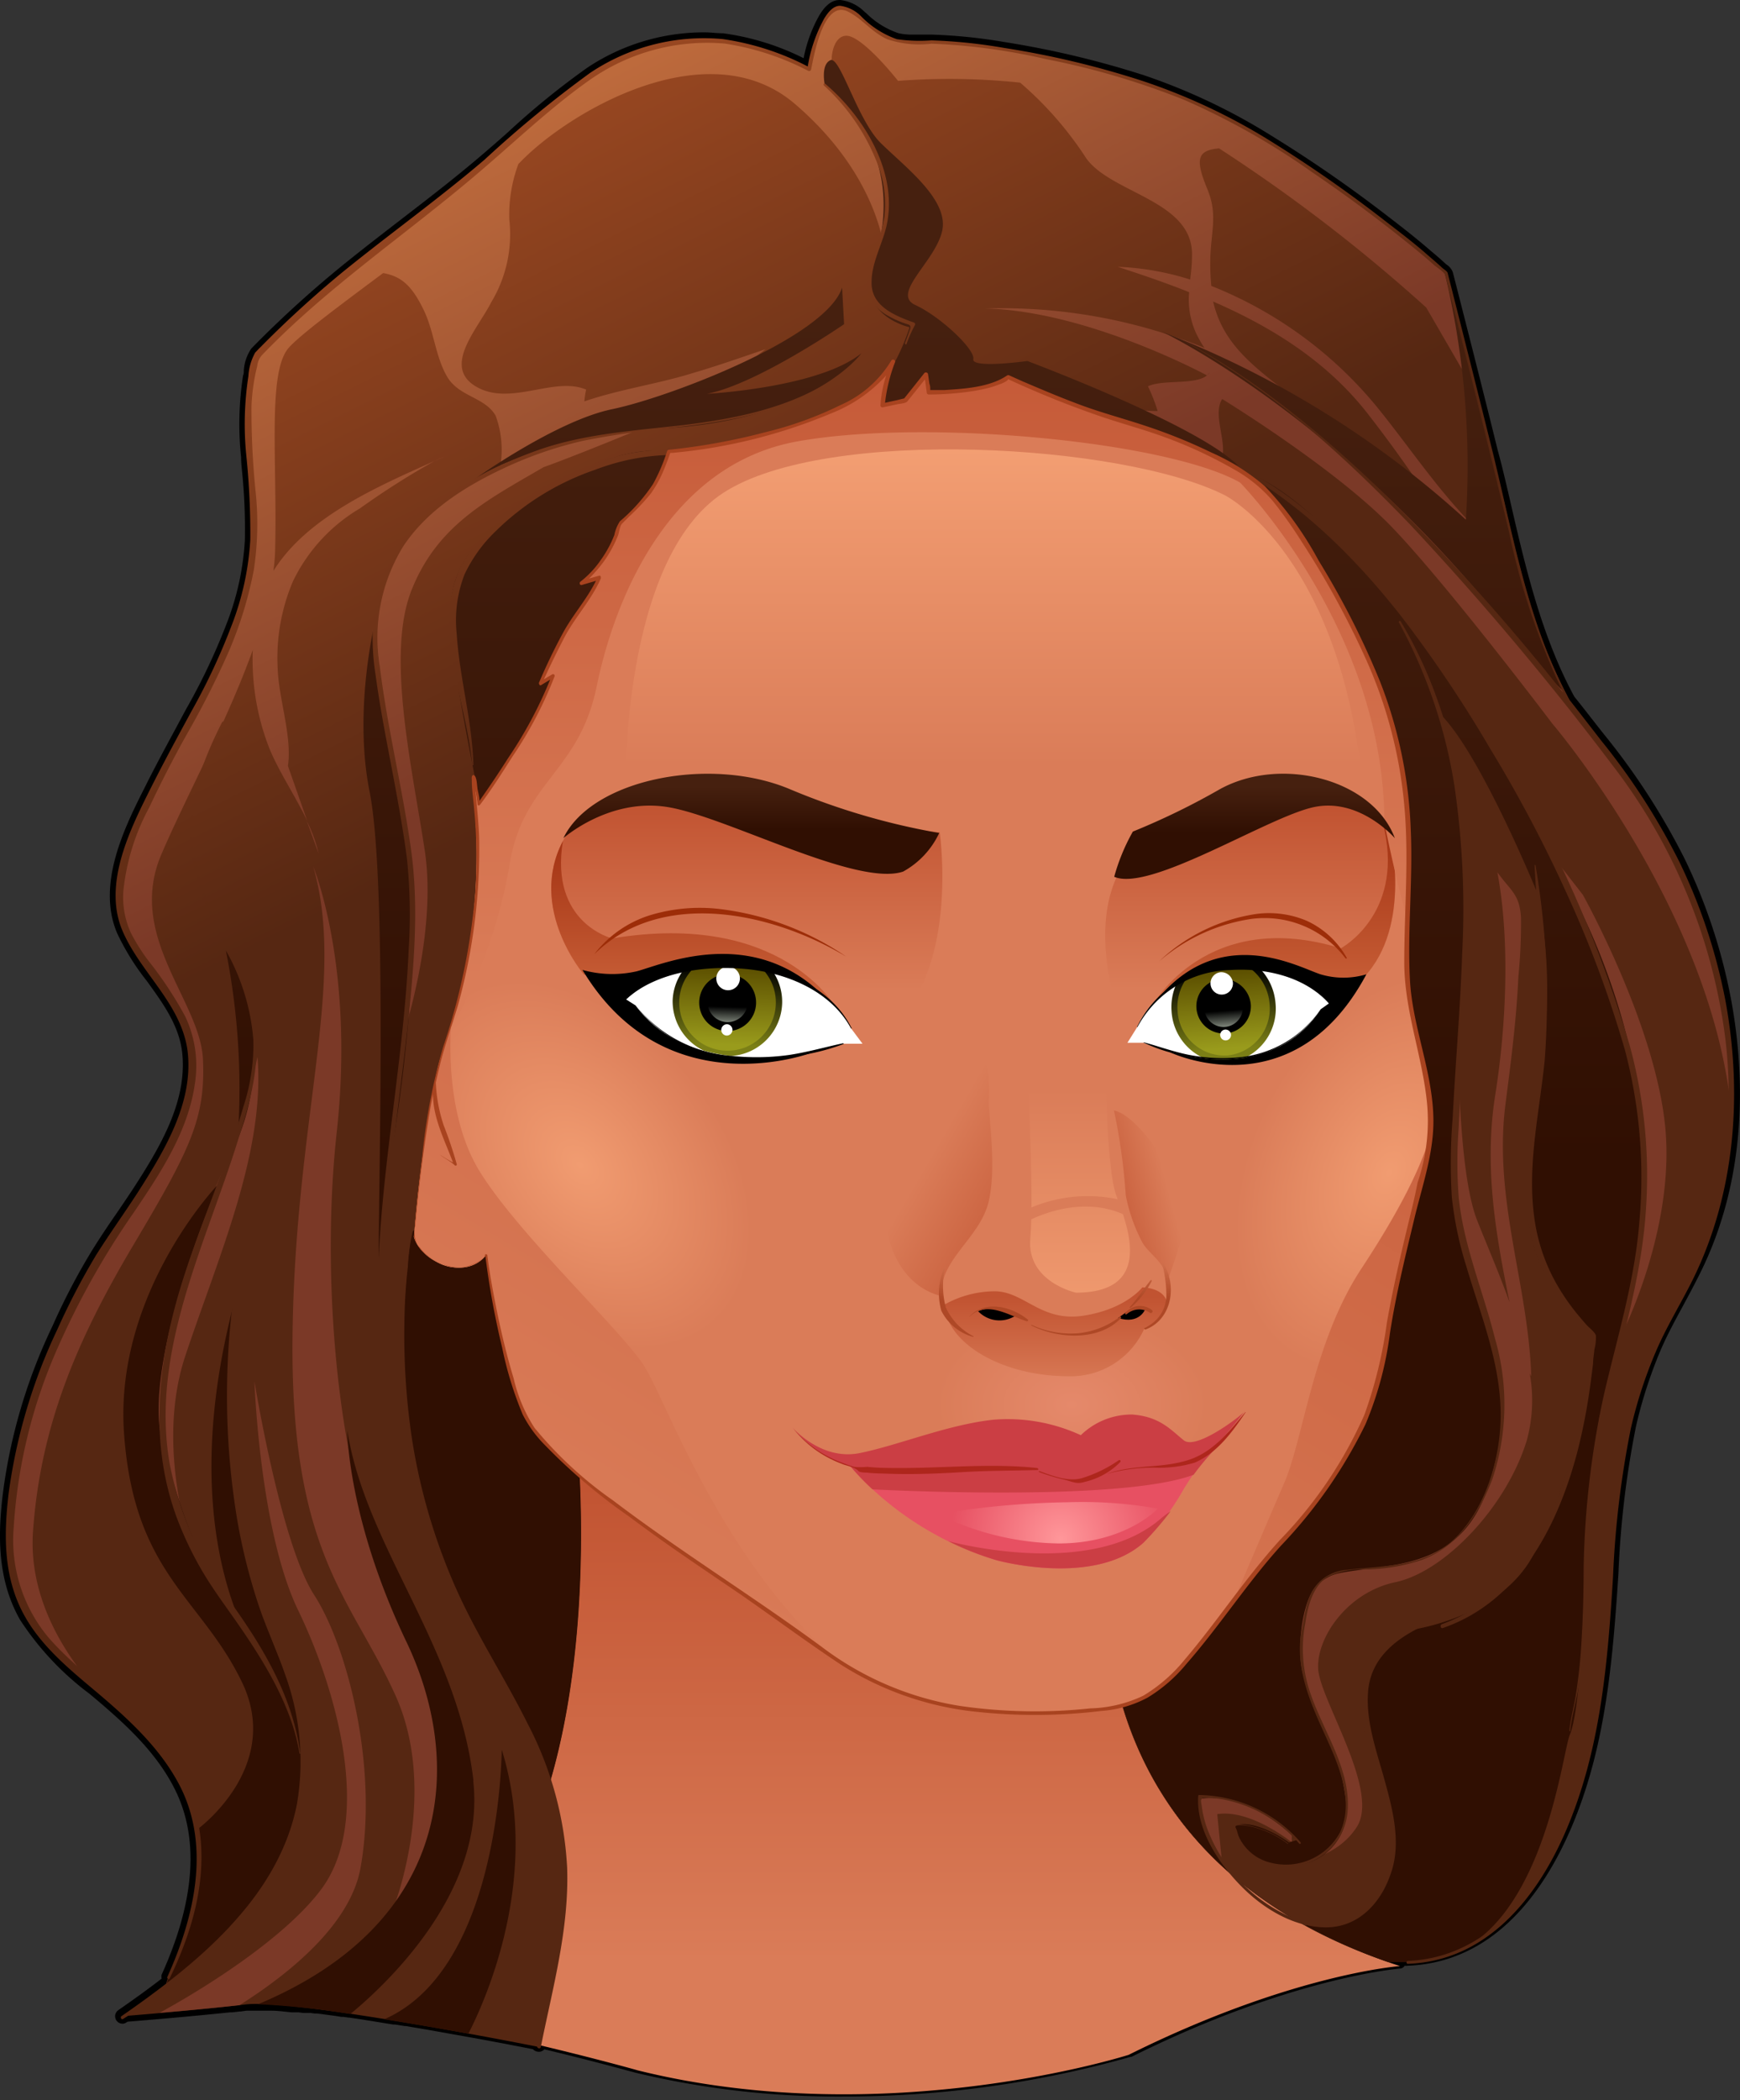 <svg xmlns="http://www.w3.org/2000/svg" xmlns:xlink="http://www.w3.org/1999/xlink" viewBox="0 0 147.45 177.89"><rect x="0" y="0" width="147.45" height="177.89" fill="#333333" stroke="none"/><defs><style>.cls-1{fill:url(#linear-gradient);}.cls-2{fill:url(#linear-gradient-2);}.cls-3{fill:url(#linear-gradient-3);}.cls-4{fill:url(#linear-gradient-4);}.cls-5{fill:url(#linear-gradient-5);}.cls-6{fill:#da7c58;}.cls-7{fill:url(#radial-gradient);}.cls-8{fill:url(#radial-gradient-2);}.cls-9{fill:url(#radial-gradient-3);}.cls-10{fill:url(#linear-gradient-6);}.cls-11{fill:url(#linear-gradient-7);}.cls-12{fill:url(#linear-gradient-8);}.cls-13{fill:url(#linear-gradient-9);}.cls-14{fill:url(#linear-gradient-10);}.cls-15{fill:url(#linear-gradient-11);}.cls-16{fill:url(#linear-gradient-12);}.cls-17{fill:url(#linear-gradient-13);}.cls-18{fill:url(#linear-gradient-14);}.cls-19{fill:url(#linear-gradient-15);}.cls-20{fill:url(#linear-gradient-16);}.cls-21{fill:#a8431f;}.cls-22{fill:url(#linear-gradient-17);}.cls-23{fill:#e75062;}.cls-24{fill:#cb3e44;}.cls-25{fill:url(#radial-gradient-4);}.cls-26{fill:#ae261c;}.cls-27{fill:url(#linear-gradient-18);}.cls-28{fill:url(#linear-gradient-19);}.cls-29{fill:url(#linear-gradient-20);}.cls-30{fill:url(#linear-gradient-21);}.cls-31{fill:#fff;}.cls-32{fill:url(#linear-gradient-22);}.cls-33{fill:url(#linear-gradient-23);}.cls-34{fill:url(#linear-gradient-24);}.cls-35{fill:url(#linear-gradient-25);}.cls-36{fill:url(#linear-gradient-26);}.cls-37{fill:url(#linear-gradient-27);}</style><linearGradient id="linear-gradient" x1="71.52" y1="166.08" x2="71.52" y2="124.87" gradientUnits="userSpaceOnUse"><stop offset="0" stop-color="#da7c58"/><stop offset="1" stop-color="#c15331"/></linearGradient><linearGradient id="linear-gradient-2" x1="27.19" y1="18.5" x2="50.82" y2="65.76" gradientUnits="userSpaceOnUse"><stop offset="0" stop-color="#984721"/><stop offset="1" stop-color="#562712"/></linearGradient><linearGradient id="linear-gradient-3" x1="28.49" y1="17.8" x2="50.43" y2="61.69" gradientUnits="userSpaceOnUse"><stop offset="0" stop-color="#bd6a3c"/><stop offset="1" stop-color="#7b3927"/></linearGradient><linearGradient id="linear-gradient-4" x1="74.93" y1="26.48" x2="74.93" y2="98.47" gradientUnits="userSpaceOnUse"><stop offset="0" stop-color="#46200f"/><stop offset="1" stop-color="#300f02"/></linearGradient><linearGradient id="linear-gradient-5" x1="27.11" y1="18.34" x2="50.77" y2="65.67" xlink:href="#linear-gradient-2"/><radialGradient id="radial-gradient" cx="116.47" cy="353.62" r="30.34" gradientTransform="translate(46.56 27.03) scale(0.38 0.26)" gradientUnits="userSpaceOnUse"><stop offset="0" stop-color="#e5896b"/><stop offset="1" stop-color="#da7c58"/></radialGradient><radialGradient id="radial-gradient-2" cx="-514.85" cy="-38.05" r="25.62" gradientTransform="matrix(0.44, 0.53, -0.36, 0.3, 261.98, 382.97)" gradientUnits="userSpaceOnUse"><stop offset="0" stop-color="#f19c71"/><stop offset="1" stop-color="#da7c58"/></radialGradient><radialGradient id="radial-gradient-3" cx="-908.86" cy="-160.48" r="25.61" gradientTransform="matrix(-0.29, 0.62, -0.42, -0.2, -213.24, 630.73)" xlink:href="#radial-gradient-2"/><linearGradient id="linear-gradient-6" x1="84.28" y1="64.87" x2="84.28" y2="30.27" gradientUnits="userSpaceOnUse"><stop offset="0" stop-color="#da7c58"/><stop offset="1" stop-color="#faa87a"/></linearGradient><linearGradient id="linear-gradient-7" x1="63.26" y1="83.87" x2="63.26" y2="68.04" xlink:href="#linear-gradient"/><linearGradient id="linear-gradient-8" x1="105.95" y1="83.75" x2="105.95" y2="68.25" xlink:href="#linear-gradient"/><linearGradient id="linear-gradient-9" x1="58.79" y1="84.28" x2="58.79" y2="72.17" gradientUnits="userSpaceOnUse"><stop offset="0" stop-color="#c96038"/><stop offset="1" stop-color="#a63616"/></linearGradient><linearGradient id="linear-gradient-10" x1="107.96" y1="84.11" x2="107.96" y2="71.06" xlink:href="#linear-gradient-9"/><linearGradient id="linear-gradient-11" x1="78.83" y1="82.95" x2="78.83" y2="20.43" xlink:href="#linear-gradient"/><linearGradient id="linear-gradient-12" x1="55.73" y1="138.85" x2="118.32" y2="35.42" xlink:href="#linear-gradient"/><linearGradient id="linear-gradient-13" x1="89.4" y1="117.75" x2="89.4" y2="109.86" xlink:href="#linear-gradient"/><linearGradient id="linear-gradient-14" x1="91.34" y1="92.25" x2="91.34" y2="119.24" xlink:href="#linear-gradient-6"/><linearGradient id="linear-gradient-15" x1="78.68" y1="98.17" x2="89.32" y2="104.37" xlink:href="#linear-gradient"/><linearGradient id="linear-gradient-16" x1="99.03" y1="100.85" x2="92.99" y2="102.48" xlink:href="#linear-gradient"/><linearGradient id="linear-gradient-17" x1="89.39" y1="110.03" x2="89.39" y2="106.04" gradientUnits="userSpaceOnUse"><stop offset="0" stop-color="#ae4826"/><stop offset="1" stop-color="#da7c58"/></linearGradient><radialGradient id="radial-gradient-4" cx="458.27" cy="397.51" r="35.98" gradientTransform="translate(-29.26 27.03) scale(0.26)" gradientUnits="userSpaceOnUse"><stop offset="0" stop-color="#ff979a"/><stop offset="1" stop-color="#e75062"/></radialGradient><linearGradient id="linear-gradient-18" x1="63.66" y1="66.62" x2="63.66" y2="70.27" xlink:href="#linear-gradient-4"/><linearGradient id="linear-gradient-19" x1="-1452.87" y1="66.68" x2="-1452.87" y2="70.51" gradientTransform="matrix(-0.66, 0, 0, 1, -858.98, 0)" xlink:href="#linear-gradient-4"/><linearGradient id="linear-gradient-20" x1="61.04" y1="65.08" x2="61.04" y2="69.72" gradientUnits="userSpaceOnUse"><stop offset="0" stop-color="#ad431b"/><stop offset="1" stop-color="#9d2d08"/></linearGradient><linearGradient id="linear-gradient-21" x1="106.19" y1="65.64" x2="106.19" y2="70.23" xlink:href="#linear-gradient-20"/><linearGradient id="linear-gradient-22" x1="40.84" y1="47.24" x2="40.84" y2="40.61" gradientTransform="matrix(1, 0.03, -0.03, 1, 22.05, 40.09)" gradientUnits="userSpaceOnUse"><stop offset="0" stop-color="#7b7f16"/><stop offset="1"/></linearGradient><linearGradient id="linear-gradient-23" x1="40.84" y1="47.24" x2="40.84" y2="40.61" gradientTransform="matrix(1, 0.03, -0.03, 1, 22.05, 40.09)" gradientUnits="userSpaceOnUse"><stop offset="0.01" stop-color="#999b1c"/><stop offset="1" stop-color="#5c4f00"/></linearGradient><linearGradient id="linear-gradient-24" x1="40.84" y1="43.96" x2="40.84" y2="45.68" gradientTransform="matrix(1, 0.03, -0.03, 1, 22.05, 40.09)" gradientUnits="userSpaceOnUse"><stop offset="0"/><stop offset="1" stop-color="#9ea799"/></linearGradient><linearGradient id="linear-gradient-25" x1="110.91" y1="117.42" x2="110.91" y2="110.8" gradientTransform="translate(-15.6 -19.73) rotate(-4.38)" xlink:href="#linear-gradient-22"/><linearGradient id="linear-gradient-26" x1="110.91" y1="117.42" x2="110.91" y2="110.79" gradientTransform="translate(-15.6 -19.73) rotate(-4.38)" xlink:href="#linear-gradient-23"/><linearGradient id="linear-gradient-27" x1="110.91" y1="114.15" x2="110.91" y2="115.87" gradientTransform="translate(-15.6 -19.73) rotate(-4.38)" xlink:href="#linear-gradient-24"/></defs><g id="Layer_2" data-name="Layer 2"><g id="_14_Face" data-name="14_Face"><path d="M146.69,84.64a47.52,47.52,0,0,0-3.93-11.89,57.79,57.79,0,0,0-6.7-10.38c-.8-1-1.66-2.13-2.65-3.36-2.79-5.14-4.16-11-5.48-16.77-.31-1.33-.63-2.72-1-4.06-1.07-4.34-2.25-9-3.81-15.1a1.3,1.3,0,0,0-.51-.65l-.1-.08c-.38-.35-.77-.69-1.24-1.08-1-.87-2.15-1.79-3.47-2.8a113,113,0,0,0-10.1-7A51.55,51.55,0,0,0,96.93,6.37a78.58,78.58,0,0,0-11.76-2.8,45,45,0,0,0-6.23-.64h-.21l-.73,0-.69,0a5,5,0,0,1-1.18-.12,7.11,7.11,0,0,1-2.71-1.68L73.26,1a3.47,3.47,0,0,0-2.05-1h-.06c-.92,0-1.48.91-1.72,1.3A12,12,0,0,0,68.1,4.93a21.64,21.64,0,0,0-6.82-2.11c-.52,0-1.06-.08-1.59-.08a17.85,17.85,0,0,0-9.93,3A67,67,0,0,0,43,11.24c-.72.64-1.44,1.27-2.17,1.89-2.17,1.86-4.47,3.63-6.69,5.34-1.75,1.35-3.56,2.74-5.3,4.16a92.55,92.55,0,0,0-7.09,6.43l-.45.46a3.71,3.71,0,0,0-.64,1.89c0,.14,0,.27-.06.38a27,27,0,0,0-.17,6.94c0,.5.07,1,.11,1.49a48.51,48.51,0,0,1,.21,5.53,23,23,0,0,1-1.55,7.09A53.5,53.5,0,0,1,15.81,60l-.16.29c-1.07,2-2.17,4-3.21,6.06l-.06.13C10.59,70,8.13,74.89,9.94,79.08a20.75,20.75,0,0,0,2.49,4c1.39,1.92,2.71,3.74,3,6,.48,4.13-1.8,8-4.18,11.66-.46.7-.93,1.39-1.4,2.08-.7,1-1.43,2.1-2.1,3.18a55.55,55.55,0,0,0-3.3,6.32A46.58,46.58,0,0,0,.25,126.45c-.41,3.35-.55,7.25,1.45,10.76a24.47,24.47,0,0,0,5.85,6.24l.41.34c2.6,2.19,5.27,4.6,6.86,7.78,2.08,4.16,1.71,9.44-1.12,15.69a.67.67,0,0,0,0,.34c-1.08.84-2.26,1.69-3.67,2.67a.63.63,0,0,0,.34,1.15.56.56,0,0,0,.33-.1l.12-.07h0c1.61-.13,5.42-.45,8.65-.79h.07l.13,0,.62-.07h.07l.53-.07q.33,0,.81,0H23c.52,0,1.11.08,1.72.14h.15l.34,0h.1l.39.05h.21l.3,0h.11l.36.05h.22l.46.06,1.12.15h0l.43.07h.19l.4.06h.07c1,.14,1.95.3,2.94.46l.81.13.15,0,.82.13.1,0,1.77.3,3.42.61c2.68.48,4.8.9,5.58,1.05l0,0a.68.68,0,0,0,.5.22.61.61,0,0,0,.47-.21c4.47,1.07,7.75,2,7.8,2a73.59,73.59,0,0,0,17.6,2,89.36,89.36,0,0,0,24.28-3.36l.07,0c13.5-6.74,22.67-7.47,22.76-7.48a.47.47,0,0,0,.39-.24.66.66,0,0,0,.25,0h0c7.41-.27,11.6-6.43,13.81-11.54,2.89-6.69,3.55-13.79,4.06-21.71a79.17,79.17,0,0,1,1.5-12.5,38.93,38.93,0,0,1,2.06-6.36c.55-1.29,1.24-2.55,1.9-3.77.41-.76.84-1.55,1.24-2.35C148.24,99.8,147.82,90.71,146.69,84.64Z"/><path class="cls-1" d="M24.4,169.81a22.13,22.13,0,0,0,20.19-13.42c6.43-14.07,4.28-34.68,4.28-34.68l45.29,7.52s-5.81,27.49,24.48,37.31c0,0-9.18.65-23,7.52,0,0-20.5,6.55-41.61,1.31C54.08,175.37,34.19,169.81,24.4,169.81Z"/><path class="cls-2" d="M137,64.77c-1.1-1.44-2.26-2.93-3.46-4.44-3.24-5.44-4.78-12.2-6-17.48-1.31-5.57-4.91-19.64-4.91-19.64-2-2-12.1-10.14-20.28-14.07s-21-5.89-24.55-5.56S72.83.63,71.19.63s-2.62,5.24-2.62,5.24A33.86,33.86,0,0,0,62,3.58,17.27,17.27,0,0,0,50.9,5.87c-4.25,2.62-9.49,8.18-17,13.74A96.32,96.32,0,0,0,21.78,30.08c-2,5.89.65,12.77-.66,18.65-1,5.24-3.92,10.48-6.54,15.06C12.61,68,9.34,73,10.32,77.86c1.31,4.25,5.57,6.87,5.89,11.45.66,6.55-5.56,13.09-8.5,18.33-3.6,6.54-6.55,13.74-6.87,21.27-1,11.45,8.83,12.76,14.07,21.26,3.27,5.57,2,11.78-.66,17.35a4,4,0,0,0-.2.65c-1.17.89-2.42,1.76-3.73,2.62,0,0,6.22-.49,10.48-1s24.86,3.6,24.86,3.6a1.16,1.16,0,0,0,0-.18s3.82-14.52.8-22c4-13.45,2.37-29.54,2.37-29.54l45.29,7.52s-5.68,26.89,23.51,37h1.62c10.8-.33,15-13.75,16.36-22.91,1.64-12.43,0-21.59,6.55-33.05C150.38,96.18,146.78,77.53,137,64.77ZM24.4,169.81h0Z"/><path class="cls-3" d="M134.13,75.79l-4.59-5.89,3.71,10.47s3.28,12.65,3.49,13.52,0,9.38,0,9.38l.66,9.82s4.58-8.94,3.71-17.67S134.13,75.79,134.13,75.79ZM28.54,95.86c1.53-14-2-22.47-2-22.47,2.83,9.81-1.53,21.16-1.75,39.7s5,22.25,8.73,30.54-.22,18.11-.22,18.11l-1.09,4.14a85.94,85.94,0,0,0,5.67-8.29c3-5-2.62-20.29-5.67-26S27,109.82,28.54,95.86Zm101.22,20.72c-.24-7.73-3.21-14.94-2.19-23,.47-3.65.93-7.16,1.1-10.85a46.23,46.23,0,0,0,.22-5c-.12-2-.84-2.23-2-3.84,1.09,5.79.74,13-.16,18.73-1,6.15,0,11.82,1.19,17.69-.88-2.47-1.94-4.89-2.77-7-2.18-5.67-1.53-23.78-1.53-23.78l-4.36,41.23s-5.89,5.68-6.76,6.11-4.58,7.2-5.24,9,1.09,7.85,1.09,7.85S111,150,112.09,153s-3,4.8-3,4.8,3.93,0,5.89-3.05-3.06-10.69-3.27-13.31,2.4-6.55,6.54-7.42,9.38-6.32,11.13-12a12.88,12.88,0,0,0,.25-5.69Zm-20.29,39.48v-4.79a21,21,0,0,0-2.61-3.06c-1.31-1.31-5.67-.87-7.64,0-.76.34-1,1.74-1,3.31a29.81,29.81,0,0,0,5.37,6.58l-.44-4.43C106,153.23,109.47,156.06,109.47,156.06ZM137,64.77c-1.1-1.44-2.26-2.93-3.46-4.44a48.15,48.15,0,0,1-4.79-12.42,38.19,38.19,0,0,1-3-2.5c-3.45-3.21-6.09-7.27-9-10.86a34.7,34.7,0,0,0-14.1-10.33,18.5,18.5,0,0,1-.08-2.53c.09-2.2.61-3.58-.26-5.68-1.06-2.56-.84-3.28,1-3.44a138.64,138.64,0,0,1,17.55,13.48l4.37,7.54c-1.32-5.27-2.63-10.38-2.63-10.38-2-2-12.1-10.14-20.28-14.07s-21-5.89-24.55-5.56S72.83.63,71.19.63s-2.62,5.24-2.62,5.24A33.86,33.86,0,0,0,62,3.58,17.27,17.27,0,0,0,50.9,5.87c-4.25,2.62-9.49,8.18-17,13.74A96.32,96.32,0,0,0,21.78,30.08c-2,5.89.65,12.77-.66,18.65-1,5.24-3.92,10.48-6.54,15.06C12.61,68,9.34,73,10.32,77.86c1.31,4.25,5.57,6.87,5.89,11.45.66,6.55-5.56,13.09-8.5,18.33-3.6,6.54-6.55,13.74-6.87,21.27-.6,6.93,2.77,10.15,6.69,13.5-2.28-2.73-5.13-7.29-4.73-12.74.65-8.95,3.71-16.14,8.51-24.22s6.11-10.69,5.89-15.7-6.55-10.47-3.49-17.46c2-4.67,5.55-11.2,7.71-17.23a20.62,20.62,0,0,0,1.39,8.29c.83,2.05,2.24,4.1,3.23,6.2L24.4,64.88c.37-2.51-.79-5.67-.87-8.29a16.55,16.55,0,0,1,1.3-7.36,14.46,14.46,0,0,1,5.68-6.17,67.5,67.5,0,0,1,6.29-4c-4.89,2.19-10.79,4.75-13.63,9.3.07-.55.12-1.08.14-1.59.21-7.42-.66-15.05,1.09-17.23.81-1,4.23-3.55,8.07-6.41,1.49.27,2.41,1,3.44,3.14.87,1.79,1,4,2,5.67s3.19,1.7,4.09,3.27a8.38,8.38,0,0,1,.39,4.31c-5,2.28-11.33,7-10.81,16.41l2.62,31.64S37.05,79.06,36,72.08,32.69,55.5,34.87,50s6.38-7.63,11.2-10.43c3.63-1.3,11-4.4,11-4.4l-3.91,1.07a45.21,45.21,0,0,0,11.71-6.66c-2.09.71-4.1,1.42-6.29,2.06C55.81,32.5,52.42,33,49.52,34a7.39,7.39,0,0,1,.15-1c-2.73-1.15-6.41,1.45-9.32-.25s.13-4.88,1.28-7.15a11.15,11.15,0,0,0,1.53-7,12.3,12.3,0,0,1,.77-4.71l.1-.1C48.17,9.47,60,2.49,67.37,8.81S75,21.69,75,21.69L76.1,16s-4.37-7-5.24-8.94-.22-4.58,1.31-3.93S76.1,6.85,76.1,6.85A57.48,57.48,0,0,1,86.45,7a29.81,29.81,0,0,1,5.62,6.44c2.21,3,9.13,3.56,8.94,8.29,0,.74-.09,1.38-.15,1.95a23.23,23.23,0,0,0-6.15-1.08c2,.65,4.07,1.35,6.06,2.15a6.8,6.8,0,0,0,.86,4,6.59,6.59,0,0,0,.44.72,45.58,45.58,0,0,0-18.56-3.34c8.73.22,18.77,5.67,18.77,5.67l.26-.26a1.07,1.07,0,0,1-.26.26c-1,.83-3.71.32-5,.92a14.76,14.76,0,0,1,.82,2.1c-1.43,0-2.9-.25-4.33-.4l4.8,7c2.35.12,4.46-.36,5-2.62.37-1.5-.82-3.73,0-5,0,0,9.65,5.9,14.45,10.92s13.53,16.58,13.53,16.58,13.61,15.91,15.18,33A46.55,46.55,0,0,0,137,64.77ZM109.13,33.41l.27.07c-3.52-2.64-5.8-4.53-6.6-7.94,5.1,2.22,9.81,5.18,13.27,9.72a113.21,113.21,0,0,1,6.65,9.55A53.66,53.66,0,0,0,109.13,33.41ZM36.8,39.06l.83-.38C37.36,38.79,37.08,38.92,36.8,39.06Zm-20,93.88s-3.93-9.6-1.09-18.11,6.76-17.23,6.11-25.3c0,0-2.18,10-5.46,14.4S10.87,118.54,12,123.56s4.8,11.56,4.8,11.56ZM21.56,117s.44,12.65,3.71,19.41,6.32,17.67,2,23.56c-2.94,4-9.55,8.24-13.75,10.53,2-.17,4.59-.41,6.78-.65,4.32-2.73,9.39-6.87,10.25-11.62,1.52-8.51-1.1-18.76-3.93-23.13S21.56,117,21.56,117ZM26,69.55l1,2.75A12,12,0,0,0,26,69.55Z"/><path class="cls-4" d="M25.43,151l.11.34c.82-8.18-1.63-8-4.42-18.49s-1.31-22.41-1.31-22.41c-3.65,14.07-1.23,23,.71,27.36-3.59-5.09-5-9-6.76-15.58-1.8-6.88,4.75-21.93,4.75-21.93s-8.84,9.17-8,21.11,6.54,13.91,10,21.1-3.76,12.44-3.76,12.44l-.06.05c.69,4.2-.51,8.54-2.4,12.55a3.82,3.82,0,0,0-.19.6c2.24-.71,9.35-9.6,9.35-9.6A22.52,22.52,0,0,0,25.43,151ZM20.14,96.51a18.25,18.25,0,0,0-1-16A60,60,0,0,1,20.14,96.51Zm12,10.14.81-7.85s3.44-17.51,1.31-29.45c0,0-2.94-14.56-2.29-17.51,0,0-2.12,7.86-.65,15.22S32.09,99.46,32.09,106.65ZM98.51,28.12s14.56,6.87,28.8,24.54a40.19,40.19,0,0,0,5.29,6c-2.64-5.11-4-11.08-5.13-15.84-1.31-5.57-4.91-19.64-4.91-19.64l-.16-.16a69.87,69.87,0,0,1,1.82,21A81.74,81.74,0,0,0,98.51,28.12ZM73,29.92c-3.6,2.94-13.09,3.44-13.09,3.44,4.25-.82,11.62-5.9,11.62-5.9l-.17-3.1C70,28.61,56.63,33.68,51.88,34.66s-11.61,5.89-11.61,5.89C45.66,37.12,56,36.3,56,36.3,68.9,35.65,73,29.92,73,29.92ZM132.6,74.59C127.79,64,120,53.7,118.25,51.4a3.5,3.5,0,0,0-.38-.48c-1.8-1.92-7.24-9.32-12.56-11-2.34-3.39-18.25-9.34-18.25-9.34s-4.74.66-4.58-.16-2.78-3.6-4.91-4.58,1.8-3.76,2.29-6.38-3.27-5.4-5.24-7.36-3.43-7.37-4.25-7-.49,2-.49,2c5.89,5.24,5.56,11.13,4.09,15.38s3.11,5.24,3.11,5.24a18.13,18.13,0,0,1-2.46,4.91l-5.07,8a15,15,0,0,0,7.2,5.4c4.58,1.8,20.62,1.15,20.62,1.15s1.31-.49,2.89-1.28a66.1,66.1,0,0,0-1.47,11.42L92.73,129l1.43.24s-3.67,17.4,10.08,29.45c0,0-2.73-3.05-2.51-6.32,0,0,3.71-.88,8.18,3.49l-.68.21s-2.7-2-4.58-1.47A4.12,4.12,0,0,0,109,158a4.72,4.72,0,0,0,5.08-4.09c.24-1.4-.82-5.24-.82-5.24s-2.54-5.07-2.95-7.36.17-6.22,1.47-7.2,1.4-.82,5.9-1.47,7.28-2.62,8.67-7.45,1.63-8.26-.9-15.3c0,0-2.87-4.17-2.1-15.08s1.74-23.88-.66-31.95c0,0-.31-1-.78-2.5,3.37,3.08,8.31,15.15,8.31,15.15,2,9.16.11,15.7-.76,24.21S135,113.31,135,113.31c.22,4.36-2.18,12.43-4.91,18.1s-10.58,6.66-10.58,6.66c-6.55,3.38-3.49,9.81-2.73,12.43s2,5.56.11,9.6-6.22,2.94-6.22,2.94l0,.08a46.39,46.39,0,0,0,7,3.09h1.62a12.22,12.22,0,0,0,3.16-.51l.11,0c8.29-2.62,9.82-17.23,10.47-18.76s1.1-7,1.2-12.43S135.54,120,135.54,120c1.09-2.84,3.49-14.62,3.49-14.62C141.32,88.88,132.6,74.59,132.6,74.59ZM56.46,38.26c-5.23-.81-12.92,4.91-12.92,4.91C37,48.08,38.3,51.68,38.3,54s2.13,12.76,2.13,12.76L41.9,79l2.29.66s.49-6.06,1.31-6.38,6.87-8.18,8-10,6.22-15.06,6.22-15.06S61.7,39.08,56.46,38.26Zm-5.89,70.68-6.87-7.69-3.11-.81-5.72,3.92s-2.13,14.07.82,22.75c0,0,3.27,10,5.88,13.9a64.88,64.88,0,0,1,5,10.09c4-13.42,2.32-29.39,2.32-29.39L57,123.06C55.05,117.7,50.57,108.94,50.57,108.94Zm-18,62.11c2.48.4,5,.83,7.12,1.22,1.49-2.91,6.16-13.33,2.83-24.06C42.5,148.21,42.5,166.72,32.55,171.05Zm7.55-20.22c-1.31-11.35-9.16-19.85-10.69-29.67,0,0,0,7.42,5,17.89,4.9,10.23,4,23.79-12.56,30.72a69.39,69.39,0,0,1,7.82.83C32.59,168.22,41.19,160.28,40.1,150.83Z"/><path class="cls-5" d="M44.71,146c-1.9-3.82-4.25-7.4-6-11.3A50.22,50.22,0,0,1,34.93,122a59.14,59.14,0,0,1-.66-10,45.75,45.75,0,0,1,.29-4.68,16.9,16.9,0,0,1,1-5s-.05-.1-.08,0a16.1,16.1,0,0,0-1.16,5.55,53.69,53.69,0,0,0-.36,6.59,56.35,56.35,0,0,0,1.63,13.18,50.57,50.57,0,0,0,4.8,11.76c2,3.75,4.33,7.38,5.72,11.44a27.28,27.28,0,0,1,1.3,10.46c-.24,4.05-1.26,8-1.91,12,0,.21.28.3.33.09,1-5,2.41-10,2.23-15.19A29.61,29.61,0,0,0,44.71,146ZM21.83,133.81c-3.09-10.4-2.72-21.56-.3-32,0-.1-.13-.14-.15,0a64,64,0,0,0-1.25,27.09,50,50,0,0,0,1.67,6.72c.68,2.13,1.65,4.14,2.37,6.25a21.44,21.44,0,0,1,1,10.91c-1.55,8-8.52,13.59-14.87,18-.15.1,0,.33.13.24,5.93-3.73,11.89-8.55,14.46-15.28a19.25,19.25,0,0,0,.91-9.69C25.13,141.69,23,137.9,21.83,133.81Zm-6.16-25.94c-2.19,6.7-3.18,13.78-.74,20.55A29.47,29.47,0,0,0,17.09,133c1,1.71,2.18,3.25,3.29,4.87,2.18,3.17,4.38,6.81,5,10.68,0,0,.08,0,.07,0-.63-4.7-3-8.75-5.7-12.55a29.3,29.3,0,0,1-5.37-12c-1.66-9.56,3.08-18.65,5.82-27.52,1-3.11,1.9-6.39,1.41-9.66A26.32,26.32,0,0,0,19,79.4a23.49,23.49,0,0,1-2.63-7.78c-.35-3.61,1-7.24,2.56-10.42,0-.07-.06-.12-.09-.06-1.82,3.57-3.23,7.48-2.58,11.54.54,3.3,2.34,6.22,3.65,9.25a18.84,18.84,0,0,1,1.53,5.3,17.23,17.23,0,0,1-.82,6.53C19.25,98.57,17.21,103.14,15.67,107.87ZM146.21,84.73A47.31,47.31,0,0,0,142.31,73a56.65,56.65,0,0,0-6.64-10.29Q134.35,61,133,59.28c-3.51-6.43-4.77-13.94-6.51-21-1.24-5-2.52-10.07-3.8-15.1,0-.18-.34-.37-.47-.49-.4-.37-.81-.72-1.22-1.07-1.13-1-2.29-1.88-3.46-2.78a112,112,0,0,0-10.05-7,51.14,51.14,0,0,0-10.72-5A75.45,75.45,0,0,0,85.09,4.06a43.91,43.91,0,0,0-6.16-.64A13.48,13.48,0,0,1,76,3.32,7.88,7.88,0,0,1,73,1.41,3.08,3.08,0,0,0,71.19.49c-.62,0-1.06.62-1.34,1.07a12.6,12.6,0,0,0-1.4,4.07,22.55,22.55,0,0,0-7.21-2.32A17.32,17.32,0,0,0,50,6.18a97.54,97.54,0,0,0-8.92,7.33c-3.89,3.32-8,6.26-12,9.5a90.88,90.88,0,0,0-7,6.39c-.16.15-.3.31-.45.46a4.64,4.64,0,0,0-.58,2,26.69,26.69,0,0,0-.17,6.8,64.34,64.34,0,0,1,.33,7.07A23.84,23.84,0,0,1,19.62,53a53.86,53.86,0,0,1-3.38,7.22c-1.14,2.1-2.28,4.19-3.36,6.33-1.79,3.56-4.22,8.3-2.49,12.32,1.53,3.56,5,6.18,5.51,10.19.51,4.38-2,8.47-4.26,12-1.15,1.77-2.38,3.48-3.5,5.26a59.21,59.21,0,0,0-3.27,6.27A46.83,46.83,0,0,0,.73,126.51c-.43,3.6-.44,7.22,1.4,10.45,1.48,2.61,3.89,4.55,6.15,6.45,2.69,2.28,5.37,4.74,7,7.94,2.59,5.15,1.15,11.13-1.1,16.11-.06.13.14.25.2.12,1.93-4,3.23-8.44,2.47-12.92-.64-3.85-3.07-7-5.83-9.58-2.26-2.14-4.82-4-6.86-6.31a12.86,12.86,0,0,1-3-9.37,44.2,44.2,0,0,1,3.48-14.66,68.19,68.19,0,0,1,6.72-12.07c2.3-3.4,4.7-7,5.2-11.21a9.73,9.73,0,0,0-.87-5.37,32.28,32.28,0,0,0-3.13-4.73A16.53,16.53,0,0,1,11.08,79a7.25,7.25,0,0,1-.62-3.59,18.83,18.83,0,0,1,2.18-7c1-2.12,2.07-4.21,3.22-6.26a74,74,0,0,0,3.49-6.88,33.4,33.4,0,0,0,2.16-7,26.14,26.14,0,0,0,.14-6.73,67.55,67.55,0,0,1-.34-7.11A16.49,16.49,0,0,1,21.8,31a1.65,1.65,0,0,1,.39-.91c5.52-5.74,12.12-10.16,18.16-15.29,3.12-2.64,6.1-5.51,9.43-7.89A17.33,17.33,0,0,1,61.41,3.69,22.65,22.65,0,0,1,68.49,6a.17.17,0,0,0,.24-.1C69,4.57,69.81-.08,71.89,1c1.2.61,2,1.74,3.29,2.32a8.5,8.5,0,0,0,3.75.38A51.68,51.68,0,0,1,88.6,5a64.93,64.93,0,0,1,11.75,3.46,61.21,61.21,0,0,1,10.89,6.16c3.09,2.1,6.1,4.35,9,6.73.45.37.89.75,1.32,1.13.18.15.85.59.9.81.13.49.26,1,.38,1.48q1.07,4.15,2.11,8.31,1.5,6,2.93,12a59.87,59.87,0,0,0,4.59,13.6,182.16,182.16,0,0,0-14.28-16c-5.7-5.6-12-10.9-19.16-14.48,0,0,0,0,0,0,7.81,4,14.47,10,20.49,16.26a251.5,251.5,0,0,1,17.1,20.33A47.8,47.8,0,0,1,146.21,88a39.22,39.22,0,0,1-.51,12.51,33.62,33.62,0,0,1-1.82,5.88c-.88,2.12-2.1,4.06-3.11,6.11a41,41,0,0,0-3.67,12.26c-.59,4.11-.72,8.28-1,12.43-.52,7.17-1.65,14.63-5.27,21-2.47,4.3-6.38,7.71-11.52,7.91-.16,0-.16.26,0,.25,6.67-.25,10.92-5.55,13.38-11.25,2.94-6.82,3.55-14.21,4-21.54A80.47,80.47,0,0,1,138.2,121a38.13,38.13,0,0,1,2.09-6.44c.9-2.13,2.12-4.08,3.15-6.15C147.06,101.08,147.68,92.65,146.21,84.73ZM118.67,52.11a108.56,108.56,0,0,1,7.63,11.34,114.37,114.37,0,0,1,6.4,12.09,94.24,94.24,0,0,1,5,13.41,42.18,42.18,0,0,1,1.23,14.46c-.38,5-1.86,9.79-3,14.68a74.11,74.11,0,0,0-1.73,14.77c0,2.31-.07,4.62-.23,6.93-.09,1.28-.24,2.55-.44,3.82-.16,1-.45,2-.54,3,0,.05.06.05.07,0,.12-1.18.48-2.34.68-3.51s.32-2.38.43-3.57c.21-2.51.26-5,.36-7.53a77.66,77.66,0,0,1,2.18-15.25c1.14-4.72,2.44-9.3,2.76-14.17a41.83,41.83,0,0,0-1.36-14A103.69,103.69,0,0,0,126.9,63.42c-4.48-7.46-9.48-14.83-16.35-20.29A31.41,31.41,0,0,0,98,36.93s0,0,0,0C106.56,39.19,113.33,45.33,118.67,52.11Zm-6.18,81.47a7,7,0,0,1,3.41-.64,15.79,15.79,0,0,0,4.58-.8c3.1-1.14,4.88-3.92,6-6.89a20,20,0,0,0,.21-11.86c-1-4-2.67-7.88-3.08-12a39.65,39.65,0,0,1,0-5.87c.09-2,.22-4.1.36-6.14.27-4.19.55-8.39.55-12.6,0-8.43-1.45-16.8-5.81-24.12a.09.09,0,1,0-.15.09,42.83,42.83,0,0,1,4.69,13.82,71.79,71.79,0,0,1,.66,14.13c-.16,4.67-.57,9.32-.81,14a47,47,0,0,0-.07,6.71,30.25,30.25,0,0,0,1.23,5.86c1.18,4,2.77,7.86,2.9,12.05.12,3.76-1.11,8.29-3.88,11-2.54,2.47-5.87,2.27-9.12,2.65a3.72,3.72,0,0,0-2.42,1.09c-1,1.05-1.16,2.63-1.43,4-.58,2.94.55,5.76,1.74,8.39s2.82,5.92,1.5,8.77a5.22,5.22,0,0,1-5.93,2.55,4,4,0,0,1-2.62-2.14c-.12-.25-.15-.56-.28-.79-.25-.45,1.27-.12,1.46-.08a8.26,8.26,0,0,1,2.95,1.43s.07,0,0-.05a8.17,8.17,0,0,0-4.59-1.65s0,0,0,.05a4.39,4.39,0,0,0,5.13,3.53,5.07,5.07,0,0,0,4.53-4.63c.28-3.53-2-6.69-3.11-9.88a11.47,11.47,0,0,1-.49-6C110.82,136.11,111.21,134.41,112.49,133.58Zm3.44,9.75c.22-3,2.55-4.67,5.07-5.79.16-.07,0-.33-.11-.27-2.67.94-5.17,2.75-5.51,5.75-.32,2.77.73,5.54,1.45,8.17.78,2.84,1.42,5.95,0,8.68a5.38,5.38,0,0,1-3.19,3,6.48,6.48,0,0,1-4.09-.41,13.39,13.39,0,0,1-7.09-7.16,8.74,8.74,0,0,1-.62-2.29c-.06-.43-.2-.73.32-.73a9,9,0,0,1,1.93.24,11.26,11.26,0,0,1,6,3.64c.07.08.19,0,.12-.11a11.61,11.61,0,0,0-8.57-4c-.06,0-.1,0-.1.1-.19,2.8,1.69,5.61,3.55,7.53s4.48,3.56,7.23,3.58,4.65-2,5.5-4.45c1-2.68.17-5.65-.56-8.28C116.6,148.19,115.75,145.78,115.93,143.33Zm6.35-5.43c6.54-2.26,9.8-8.79,11.43-15.08a49.58,49.58,0,0,0,1-5.11c.11-.74.2-1.49.29-2.23,0-.39.08-.77.11-1.16a4.1,4.1,0,0,0,.13-1.19c-.09-.31-.59-.67-.81-.92s-.68-.78-1-1.19a18,18,0,0,1-1.77-2.71A15.55,15.55,0,0,1,130,103c-.58-4.42.46-8.81.9-13.19a67.83,67.83,0,0,0-.78-16.53,0,0,0,0,0-.08,0c.26,5.13.94,10.16.53,15.31-.32,4.18-1.4,8.27-1.29,12.49a17,17,0,0,0,3.39,9.89,19.42,19.42,0,0,0,1.94,2.21c.41.41,0,2-.06,2.49-.19,1.74-.47,3.48-.82,5.19-1.41,6.76-4.56,14.2-11.55,16.72C122,137.65,122.08,138,122.28,137.9ZM70.82,32c-3.88,2.54-8.33,3.44-12.86,4-4.22.49-8.51.73-12.54,2.19-6.35,2.29-12.7,6.38-13.72,13.58a20.12,20.12,0,0,0,.14,5.48c.34,2.53.82,5,1.3,7.53s1,5.28,1.35,8a45.81,45.81,0,0,1,.14,7.68c-.45,10.34-2.81,20.52-2.62,30.9a63,63,0,0,0,3.08,17.52c1.84,5.86,4.34,11.47,6.64,17.15,0,0,0,0,0,0C38.34,136.83,34.48,127.69,33,118c-1.54-10.33.42-20.67,1.53-30.94.53-5,1-10.12.3-15.11-.72-5.18-2-10.26-2.64-15.45a14.79,14.79,0,0,1,2-10.25c2-3,5.15-5,8.36-6.52a33.2,33.2,0,0,1,6.9-2.4,76.35,76.35,0,0,1,7.68-1.11c4.8-.54,9.66-1.35,13.72-4.13C71,32.06,70.91,31.91,70.82,32Zm-11,6.48a16.18,16.18,0,0,0-9.28.74,23.35,23.35,0,0,0-8.79,5.29A13.36,13.36,0,0,0,39,48.09a10,10,0,0,0-.91,4.61c0,4.11,1.53,8,1.93,12.07,0,.06.11.07.1,0C40,61,38.94,57.4,38.7,53.67a10.77,10.77,0,0,1,.66-5A12.35,12.35,0,0,1,42,45a22.34,22.34,0,0,1,8.47-5.22,18.87,18.87,0,0,1,9.26-1.08C59.88,38.76,60,38.5,59.78,38.45ZM77.44,27.32c-1.64-.59-3.65-1.4-3.58-3.45,0-1.57.87-3.12,1.24-4.63,1.08-4.51-1.83-9.32-5.16-12.13-.08-.07-.21,0-.12.13a17.49,17.49,0,0,1,4.64,6.9,9.4,9.4,0,0,1,.47,4.3,16.78,16.78,0,0,1-.75,2.69c-.41,1.23-1.05,2.76-.47,4.05a3.63,3.63,0,0,0,1.49,1.54,9,9,0,0,0,1.41.65c.37.14.67.11.49.57s-.25.75-.42,1.12c0,.09.1.17.14.08a11.45,11.45,0,0,1,.71-1.6A.15.15,0,0,0,77.44,27.32Z"/><path class="cls-6" d="M119.29,83c-.22-5,.87-12.22-.87-20.08s-8.73-19-11.13-21.37S99,36.74,95.08,35.65a82.55,82.55,0,0,1-9.6-3.71c-1.75,1.31-6.77,1.31-6.77,1.31l-.21-1.53L76.75,33.9l-2,.44a18.65,18.65,0,0,1,.87-3.71c-3,6.11-19,7.63-19,7.63a12.36,12.36,0,0,1-2.18,4.15l-2,2a9.77,9.77,0,0,1-3.27,5L50.79,49a14.09,14.09,0,0,1-2,3.06,52.75,52.75,0,0,0-3.06,5.89l1.09-.66c-1.3,3.93-6.32,10.91-6.32,10.91s-.87-5.89-.22.87A49.35,49.35,0,0,1,37.7,88.44a27.52,27.52,0,0,0-.87,3.29v0a124.08,124.08,0,0,0-1.75,13.06c.66,2.18,4.37,3.71,6.11,1.53a67.9,67.9,0,0,0,3.06,13.09c2,5.37,18.11,14.83,26,20.72S88.1,145.37,94,144.72s7.85-6.76,14.83-14.4,8.07-12.87,8.73-17.23,2.83-12.87,2.83-12.87C122.78,93.46,119.51,88,119.29,83Z"/><path class="cls-7" d="M90.93,110.69c-6.38,0-11.56,3.52-11.56,7.85s5.18,7.86,11.56,7.86,11.56-3.52,11.56-7.86S97.32,110.69,90.93,110.69Z"/><path class="cls-8" d="M63.21,116.81c6-5,4.87-16.17-2.47-25-6.4-7.67-15.44-11-21.61-8.42a46.56,46.56,0,0,1-1.43,5,27.52,27.52,0,0,0-.87,3.29v0a114.55,114.55,0,0,0-1.66,12.1,27.56,27.56,0,0,0,1.67,3,3.35,3.35,0,0,0,4.35-.48s.39,3.17,1.28,7C49.46,119.42,58.1,121.07,63.21,116.81Z"/><path class="cls-9" d="M120.38,100.22c2.4-6.76-.87-12.22-1.09-17.23,0-.58,0-1.19,0-1.82-4.9,1.83-9.72,6.45-12.72,12.82-4.88,10.37-3.13,21.46,3.91,24.78a10.26,10.26,0,0,0,5.45.88,29.39,29.39,0,0,0,1.65-6.56C118.2,108.73,120.38,100.22,120.38,100.22Z"/><path class="cls-10" d="M53,67.06s-.43-19.63,8.29-25.31,34-4.14,42.54.22c0,0,10.26,5.24,11.78,26.18L99.22,76.44S73.7,75.79,73,76Z"/><path class="cls-11" d="M49.48,82.55s-5-5.89-1.52-11.78c0,0,3.92-5.89,14-3.27a100.91,100.91,0,0,0,17.67,3s2,13.74-5.89,17.67l-12.22-2.4Z"/><path class="cls-12" d="M95.51,88S92,79.93,94.64,74.26l5.45-3.05,7.64-3.71,4.14-.44,3.71,1.31,2.18,2.18s2,7.85-2.18,12.22c0,0-4.8,3.71-5.67,3.92Z"/><path class="cls-13" d="M51.88,79.49s-5.32-1.28-4.18-8.25c-3,5.73,1.78,11.31,1.78,11.31l12,3.27,9.1,1.79.28-2.23S66.28,77.09,51.88,79.49Z"/><path class="cls-14" d="M115.58,82.77c4.15-4.37,2.18-12.22,2.18-12.22l-.49-.49.06.27c1.53,7.2-3.71,10-3.71,10-11.34-3.5-15.93,4.79-15.93,4.79l1.19,2.54,11-1C110.78,86.48,115.58,82.77,115.58,82.77Z"/><path class="cls-15" d="M43.16,73.39c1.09-7.2,5.89-7.86,7.41-15.27s6.11-18.77,17-20.73,31.41,0,37.52,3.49c0,0,12.22,12.44,12.22,28.8,0,0,1,5,2,8.4a59,59,0,0,0-.91-15.17c-1.75-7.85-8.73-19-11.13-21.37S99,36.74,95.08,35.65a82.55,82.55,0,0,1-9.6-3.71c-1.75,1.31-6.77,1.31-6.77,1.31l-.21-1.53L76.75,33.9l-2,.44a18.65,18.65,0,0,1,.87-3.71c-3,6.11-19,7.63-19,7.63a12.36,12.36,0,0,1-2.18,4.15l-2,2a9.77,9.77,0,0,1-3.27,5L50.79,49a14.09,14.09,0,0,1-2,3.06,52.75,52.75,0,0,0-3.06,5.89l1.09-.66c-1.3,3.93-6.32,10.91-6.32,10.91s-.87-5.89-.22.87a48.72,48.72,0,0,1-2.09,17.81l.13.08A43.18,43.18,0,0,0,43.16,73.39Z"/><path class="cls-16" d="M54.66,115.82c-1.8-2.95-10.79-11.29-14.07-16.69-2.57-4.26-2.51-10-2.37-12.29-.17.55-.34,1.09-.52,1.6a27.52,27.52,0,0,0-.87,3.29v0a124.08,124.08,0,0,0-1.75,13.06c.66,2.18,4.37,3.71,6.11,1.53a67.9,67.9,0,0,0,3.06,13.09c2,5.37,18.11,14.83,26,20.72.15.12.32.23.47.34l-.64-.61C61,131.52,56.46,118.76,54.66,115.82Zm60.7-8.35c-4.09,6.22-4.9,14.4-6.54,18.16-1.15,2.65-3.11,7.24-4.17,9.73,1.19-1.57,2.54-3.26,4.17-5,7-7.63,8.07-12.87,8.73-17.23s2.83-12.87,2.83-12.87a15.18,15.18,0,0,0,.85-4.16C120.47,98.72,118.77,102.3,115.36,107.47Z"/><path class="cls-17" d="M79.91,110.58a8.82,8.82,0,0,1,4.37-1.2c2.51,0,3.92,2.62,7.52,2.07s5-2.4,5-2.4,1.75,0,2.07,1.2c0,0-.54,1.86-1.85,2.18a6.83,6.83,0,0,1-6.44,4.15c-4.9,0-8.94-2.07-10.14-4.58Z"/><path class="cls-18" d="M91.18,109.5s-4.21-.91-3.87-4.61S87,89.25,87,89.25l6.66.08s.07,9.51.91,11.86S98,109.48,91.18,109.5Z"/><path class="cls-6" d="M86.9,103.54s4.74-2.78,9-.32l-.49-1.47a12.34,12.34,0,0,0-9,1Z"/><path class="cls-19" d="M79.86,108.62c.69-2.55,3.3-4.15,3.93-6.88.56-2.46.18-5.64,0-8.18,0-1,.22-3.72-.85-4.1S79.62,92,79,92.79a17.52,17.52,0,0,0-3.93,9.45c-.16,3.18,1.36,6.64,4.59,7.52Z"/><path class="cls-20" d="M98.68,107.64c-.41-1-1.46-1.59-1.93-2.5a14.38,14.38,0,0,1-1.35-3.89,51.22,51.22,0,0,0-1-7.19c2.07.43,5.21,5.3,5.69,7.32.68,2.9-.49,4.93-1.27,7.56Z"/><path d="M82.89,111.07a3.1,3.1,0,0,1,3.11.41A2.49,2.49,0,0,1,82.89,111.07Z"/><path d="M94.75,111.64l1.14-.81,1.15.08S96.55,112.22,94.75,111.64Z"/><path class="cls-21" d="M119.48,83c-.22-4.23.26-8.46.07-12.69a38.12,38.12,0,0,0-2.62-12.62,69.19,69.19,0,0,0-5.18-10.19,29.3,29.3,0,0,0-4.58-6.33,18.31,18.31,0,0,0-4.52-2.84A45.39,45.39,0,0,0,97,36.05c-1.8-.6-3.63-1.08-5.41-1.74s-3.3-1.31-4.92-2l-1.14-.51a.19.19,0,0,0-.18,0c-1.46,1-3.59,1.13-5.31,1.24l-1.21,0v0c0-.18,0-.35-.07-.53l-.12-.84a.19.19,0,0,0-.3-.08c-.54.69-1.09,1.37-1.63,2.05-.11.13-.06.1-.1.11L76,33.9l-1,.22a13.83,13.83,0,0,1,.85-3.45c.06-.18-.23-.3-.32-.13a9.45,9.45,0,0,1-4.3,3.77A30.72,30.72,0,0,1,64.9,36.6a53.29,53.29,0,0,1-8.22,1.5.17.17,0,0,0-.15.12A15.42,15.42,0,0,1,55.34,41a15.06,15.06,0,0,1-2.81,3.16,3.3,3.3,0,0,0-.47,1.16,9.56,9.56,0,0,1-1.16,2.13,8.2,8.2,0,0,1-1.71,1.82c-.13.1-.06.33.12.28l1.19-.35c-.78,1.59-2,2.92-2.83,4.48q-1.08,2-2,4.16c0,.12.07.27.19.19l.76-.46a36.11,36.11,0,0,1-3.55,6.63c-.78,1.23-1.6,2.45-2.44,3.64,0-.33-.1-.66-.16-1s-.05-1-.29-1.17a.13.13,0,0,0-.12,0c-.12.08-.08.3-.08.42,0,.78.12,1.55.19,2.33a43.74,43.74,0,0,1,.1,7.24,54.41,54.41,0,0,1-2.71,13,50.81,50.81,0,0,0-1.79,9.4c-.28,2.19-.51,4.4-.69,6.61a1.91,1.91,0,0,0,.49,1,4.26,4.26,0,0,0,1.81,1.35,3.28,3.28,0,0,0,3.75-.64,70.55,70.55,0,0,0,1.42,7.76,30.45,30.45,0,0,0,1.74,5.67,10.22,10.22,0,0,0,1.86,2.57,48.22,48.22,0,0,0,7.19,6.1c3,2.26,6.2,4.39,9.33,6.52,2.89,2,5.68,4.08,8.58,6a26.45,26.45,0,0,0,11.48,4,47,47,0,0,0,10.6-.07,9.85,9.85,0,0,0,3.9-1.12,12.89,12.89,0,0,0,3.32-2.88c2.82-3.22,5.14-6.84,8-10a40.63,40.63,0,0,0,7.16-10.28,29.21,29.21,0,0,0,2.07-7.68c.51-3.32,1.32-6.6,2.1-9.85.66-2.73,1.6-5.39,1.59-8.22C121.44,90.83,119.69,87,119.48,83Zm.2,19.24c-.79,3.24-1.57,6.49-2.15,9.78a38,38,0,0,1-1.9,7.8,36.2,36.2,0,0,1-7.16,10.62c-2.92,3.21-5.27,6.84-8.07,10.13a13.41,13.41,0,0,1-3.52,3.07,11.12,11.12,0,0,1-4.47,1.07,44.19,44.19,0,0,1-11.08-.21,26.25,26.25,0,0,1-11.59-4.92c-5.84-4.31-12-8.09-17.8-12.49a32.94,32.94,0,0,1-6.65-6.15,13.13,13.13,0,0,1-1.76-4.17c-.62-2.05-1.11-4.14-1.53-6.24-.27-1.39-.53-2.79-.7-4.19,0-.13-.23-.13-.21,0s0,0,0,.06c-1.42,1.54-3.74,1-5.15-.27a2.29,2.29,0,0,1-.75-2.31q.39-4.4,1.08-8.75c.12-.8.26-1.59.42-2.38,0,2,1,3.92,1.7,5.78a8.39,8.39,0,0,1-1.11-.67s-.08,0,0,0c.4.35.89.55,1.27.92a.1.1,0,0,0,.16-.09,34.55,34.55,0,0,0-1.11-3.3,13.22,13.22,0,0,1-.67-3.63c.11-.52.23-1,.36-1.54.42-1.67,1-3.28,1.5-4.94a49.39,49.39,0,0,0,1.82-13.67c0-1.46-.18-2.92-.3-4.38a1,1,0,0,1,0-.17c.06.38.11.76.16,1.14,0,.12.17.11.23,0,1-1.32,1.85-2.68,2.73-4.06A33.91,33.91,0,0,0,47,57.28a.14.14,0,0,0-.2-.16l-.71.42c.55-1.19,1.13-2.38,1.74-3.55.91-1.73,2.29-3.17,3.09-5,0-.12,0-.26-.17-.22l-.84.24a11.59,11.59,0,0,0,1.26-1.45,10.45,10.45,0,0,0,1.2-2.2c.1-.27.15-.79.34-1l.62-.62a18.46,18.46,0,0,0,1.82-1.93,10.14,10.14,0,0,0,1.2-2.25q.24-.59.45-1.2l.19,0A45.29,45.29,0,0,0,70.47,35,12.31,12.31,0,0,0,75.1,31.8a10.19,10.19,0,0,0-.49,2.54.17.17,0,0,0,.22.16l1.22-.26c.22-.05.7-.06.85-.25l1.48-1.85c.06.39.11.77.16,1.15a.18.18,0,0,0,.17.13,25.86,25.86,0,0,0,2.92-.18,16.47,16.47,0,0,0,2.1-.37,8.36,8.36,0,0,0,1-.33c.1,0,.85-.36.66-.44a82,82,0,0,0,7.93,3.19c1.82.62,3.66,1.1,5.46,1.77a37.86,37.86,0,0,1,5.81,2.71,12,12,0,0,1,3.26,2.66,36.84,36.84,0,0,1,2.38,3.34,74.85,74.85,0,0,1,5.44,9.89A38.48,38.48,0,0,1,119,68.21c.41,4.43,0,8.86,0,13.29,0,4,1.44,7.67,1.89,11.58a16.09,16.09,0,0,1-.76,7.09C120,100.83,119.85,101.55,119.68,102.23Z"/><path class="cls-22" d="M80.15,110.75a7,7,0,0,1-.08-3.28s-.07,0-.09,0a5.45,5.45,0,0,0-.21,3.56,4.25,4.25,0,0,0,2.7,2.21s.06,0,0-.06A5.11,5.11,0,0,1,80.15,110.75Zm2,.79s0,.08,0,0c1.47-1.42,3.32-.11,4.86.38.09,0,.16-.09.09-.14C85.73,110.67,83.48,110.08,82.13,111.54Zm12.75,0a6.94,6.94,0,0,1-3.49,1.39,7.82,7.82,0,0,1-4-.71s-.07,0,0,.06c2.22,1.12,5.74,1.35,7.59-.64C95,111.56,94.94,111.46,94.88,111.51Zm.88-.74a7.47,7.47,0,0,0,1.82-2.29s0-.12-.09-.07c-.62.75-1.12,1.58-1.79,2.3A0,0,0,1,0,95.76,110.77Zm1.87.2a1.61,1.61,0,0,0-2.28.21c-.07.07,0,.17.11.11a1.61,1.61,0,0,1,2-.1C97.6,111.26,97.75,111.08,97.63,111Zm.93-4c0-.06-.12,0-.11,0a10.7,10.7,0,0,1,.37,2.82A3.05,3.05,0,0,1,97,112.47c-.09,0,0,.18.06.15C99.3,111.81,99.79,108.86,98.56,107Z"/><path class="cls-23" d="M72,124.16a26.94,26.94,0,0,0,12.43,8s8.18,2.29,12.44-1.47a21.11,21.11,0,0,0,3.27-4.26,19.61,19.61,0,0,1,3.11-4.09s-3.93.82-4.58.82H88.37c-.66,0-9.33-.33-9.33-.33Z"/><path class="cls-24" d="M98.68,123.18H88.37c-.66,0-9.33-.33-9.33-.33l-7,1.31a18.77,18.77,0,0,0,1.9,2H74s20.89,1.13,27.15-1.24a23.71,23.71,0,0,1,2.14-2.52S99.33,123.18,98.68,123.18Zm-18.33,7.36v0a25,25,0,0,0,4.1,1.62s8.18,2.29,12.44-1.47A26.83,26.83,0,0,0,99.21,128a11.39,11.39,0,0,0-1,.77C92.13,133.81,80.35,130.54,80.35,130.54Z"/><path class="cls-25" d="M79.48,128.25a73,73,0,0,1,11-1,36.48,36.48,0,0,1,7.64.54s-2.73,2.95-8.4,2.95A23.65,23.65,0,0,1,79.48,128.25Z"/><path class="cls-24" d="M100.31,122c-1.09-.87-2-2-4.36-2.18a6.17,6.17,0,0,0-4.36,1.75,14.81,14.81,0,0,0-7.42-1.31c-3.93.43-8.07,2.18-11.34,2.83s-5.68-2.18-5.68-2.18a10.35,10.35,0,0,0,5.68,3.49c5,.44,10-.22,15,0h0l.19.21a17.21,17.21,0,0,0,3.27.87,18,18,0,0,0,1.87-.69l.53,0c2.29-.86,4.7-.43,6.92-1,2-.52,3.64-2.63,4.86-4.25C105.55,119.63,101.4,122.91,100.31,122Z"/><path class="cls-26" d="M87.88,124.35c-3.81-.41-7.71,0-11.53,0-1,0-1.92,0-2.88-.1a5,5,0,0,1-1.1,0c-.4-.12-.79-.26-1.17-.41a9.89,9.89,0,0,1-4-2.87s-.06,0,0,0a9.15,9.15,0,0,0,3.33,2.68c.3.15.61.27.92.39s1,.24,1.29.56c.12.15.62.13.8.15.53.06,1.06.06,1.6.08,2.13.08,4.27,0,6.4-.13s4.27-.12,6.41-.18C88,124.51,88,124.37,87.88,124.35Zm7.05-.5c.07-.08,0-.23-.12-.16a11.3,11.3,0,0,1-3,1.48c-1.18.41-2.6-.14-3.73-.56-.06,0-.08.06,0,.09a16.62,16.62,0,0,0,2.08.63c.75.18,1.06.42,1.78.19A6.17,6.17,0,0,0,94.93,123.85Zm10.6-4.23c-1.32,1.57-2.66,3.3-4.67,4-2.3.8-4.79.39-7.1,1.24,0,0,0,0,0,0a14.68,14.68,0,0,1,4.07-.54,10.48,10.48,0,0,0,3.4-.42c1.91-.82,3.2-2.6,4.33-4.28C105.58,119.62,105.55,119.6,105.53,119.62Z"/><path class="cls-27" d="M47.74,71s3.93-3.49,8.94-2.62,15.93,6.76,19.85,5.45a7.22,7.22,0,0,0,3.06-3.27,58.53,58.53,0,0,1-12.65-3.71C60.17,64,50.14,66,47.74,71Z"/><path class="cls-28" d="M118.2,71s-3-3.49-6.92-2.62-13.82,7.2-16.86,5.89A16.73,16.73,0,0,1,96,70.44a60.6,60.6,0,0,0,7.39-3.6C108.58,64,116.34,66,118.2,71Z"/><path class="cls-29" d="M50.37,80.82c5.76-5.64,15.2-3.48,21.35.22,0,0,0,0,0,0A24.21,24.21,0,0,0,61,77a14.51,14.51,0,0,0-5.93.53,9.53,9.53,0,0,0-4.69,3.27s0,0,0,0Z"/><path class="cls-30" d="M114.15,81.18A7.44,7.44,0,0,0,110.74,78a8.19,8.19,0,0,0-4.29-.58,15.2,15.2,0,0,0-8.21,4s0,0,0,0a15.39,15.39,0,0,1,7.79-3.58,8.61,8.61,0,0,1,8,3.35s0,0,0,0Z"/><path d="M68.82,89.16s-12.4,4.75-19.46-7a9.4,9.4,0,0,0,4.58.12c2.31-.6,11.08-4.63,17.41,3.88L66.56,88Z"/><path class="cls-31" d="M53.86,85.17c3.8,5.17,11.33,5.2,17.6,3.24l1.63,0-1-1.34C69,81,57.76,80.2,53.06,84.66Z"/><path class="cls-32" d="M66.28,85a4.59,4.59,0,0,0-.76-2.67,16.19,16.19,0,0,0-7.64-.11A4.58,4.58,0,0,0,57,84.75,4.63,4.63,0,0,0,59.65,89a14.87,14.87,0,0,0,2.32.45A4.62,4.62,0,0,0,66.28,85Z"/><path class="cls-33" d="M61.55,89a4.09,4.09,0,0,0,3.15-6.82,16.32,16.32,0,0,0-6-.09A4.08,4.08,0,0,0,61.55,89Z"/><path d="M64.07,85a2.41,2.41,0,1,1-2.34-2.48A2.4,2.4,0,0,1,64.07,85Z"/><path class="cls-34" d="M63.36,84.93a1.7,1.7,0,1,1-1.65-1.75A1.71,1.71,0,0,1,63.36,84.93Z"/><path class="cls-31" d="M62.7,82.91a1,1,0,1,1-2-.06,1,1,0,1,1,2,.06Z"/><path class="cls-31" d="M62.07,87.25a.49.49,0,0,1-.49.47.48.48,0,0,1-.46-.49.49.49,0,0,1,.49-.47A.48.48,0,0,1,62.07,87.25Z"/><path d="M72.17,87.1c-1.64-3.3-5.28-4.9-8.78-5.36-3.66-.49-7.64.27-10.35,2.9,0,0,0,.06,0,0,2.59-2.3,6.61-2.85,9.93-2.58,3.52.28,7.34,1.79,9.12,5C72.14,87.16,72.19,87.13,72.17,87.1Zm-.72,1.27c-1.55.33-3.06.77-4.64,1a20.18,20.18,0,0,1-4.85.07,11.53,11.53,0,0,1-8.08-4.26s0,0,0,0a11.3,11.3,0,0,0,7.66,4.32,18.46,18.46,0,0,0,4.87.06,18.78,18.78,0,0,0,5.09-1.13S71.48,88.37,71.45,88.37Z"/><path d="M99.16,89.14s10.44,5,16.63-6.61a6.78,6.78,0,0,1-3.89,0c-2-.64-9.33-4.87-14.84,3.5l4,1.94Z"/><path class="cls-31" d="M111.92,85.49c-3.31,5.08-9.7,5-15,2.84H95.54L96.37,87c2.74-6.06,12.33-6.59,16.24-2Z"/><path class="cls-35" d="M108.09,85a4.75,4.75,0,0,0-1.3-2.93,11.25,11.25,0,0,0-7.14,1.36,4.78,4.78,0,0,0-.37,2.24,4.65,4.65,0,0,0,2.82,4,13.77,13.77,0,0,0,3.4-.07A4.61,4.61,0,0,0,108.09,85Z"/><path class="cls-36" d="M104,89.41A4,4,0,0,0,107.58,85a4.12,4.12,0,0,0-1.67-3,11.36,11.36,0,0,0-5.44,1,4.13,4.13,0,0,0-.68,2.64A4,4,0,0,0,104,89.41Z"/><path d="M106,85.16a2.31,2.31,0,1,1-2.49-2.23A2.37,2.37,0,0,1,106,85.16Z"/><path class="cls-37" d="M105.31,85.21a1.63,1.63,0,1,1-3.25.25,1.63,1.63,0,1,1,3.25-.25Z"/><path class="cls-31" d="M104.48,83.26a.95.95,0,1,1-1-.91A1,1,0,0,1,104.48,83.26Z"/><path class="cls-31" d="M104.32,87.65a.46.46,0,1,1-.49-.44A.47.47,0,0,1,104.32,87.65Z"/><path d="M96.39,87a9.14,9.14,0,0,1,7.83-4.83c2.82-.19,6.22.45,8.37,2.8a0,0,0,0,0,0,0,9.52,9.52,0,0,0-8.73-3.14A9.2,9.2,0,0,0,96.35,87,0,0,0,1,0,96.39,87Zm.53,1.32a13.92,13.92,0,0,0,4.3,1.23,13.37,13.37,0,0,0,4.14.06,9.26,9.26,0,0,0,6.57-4.15s0,0,0,0A9.4,9.4,0,0,1,105,89.56a14.91,14.91,0,0,1-4.11-.18c-1.34-.25-2.61-.72-3.92-1.08C96.91,88.29,96.89,88.34,96.92,88.36Z"/></g></g></svg>